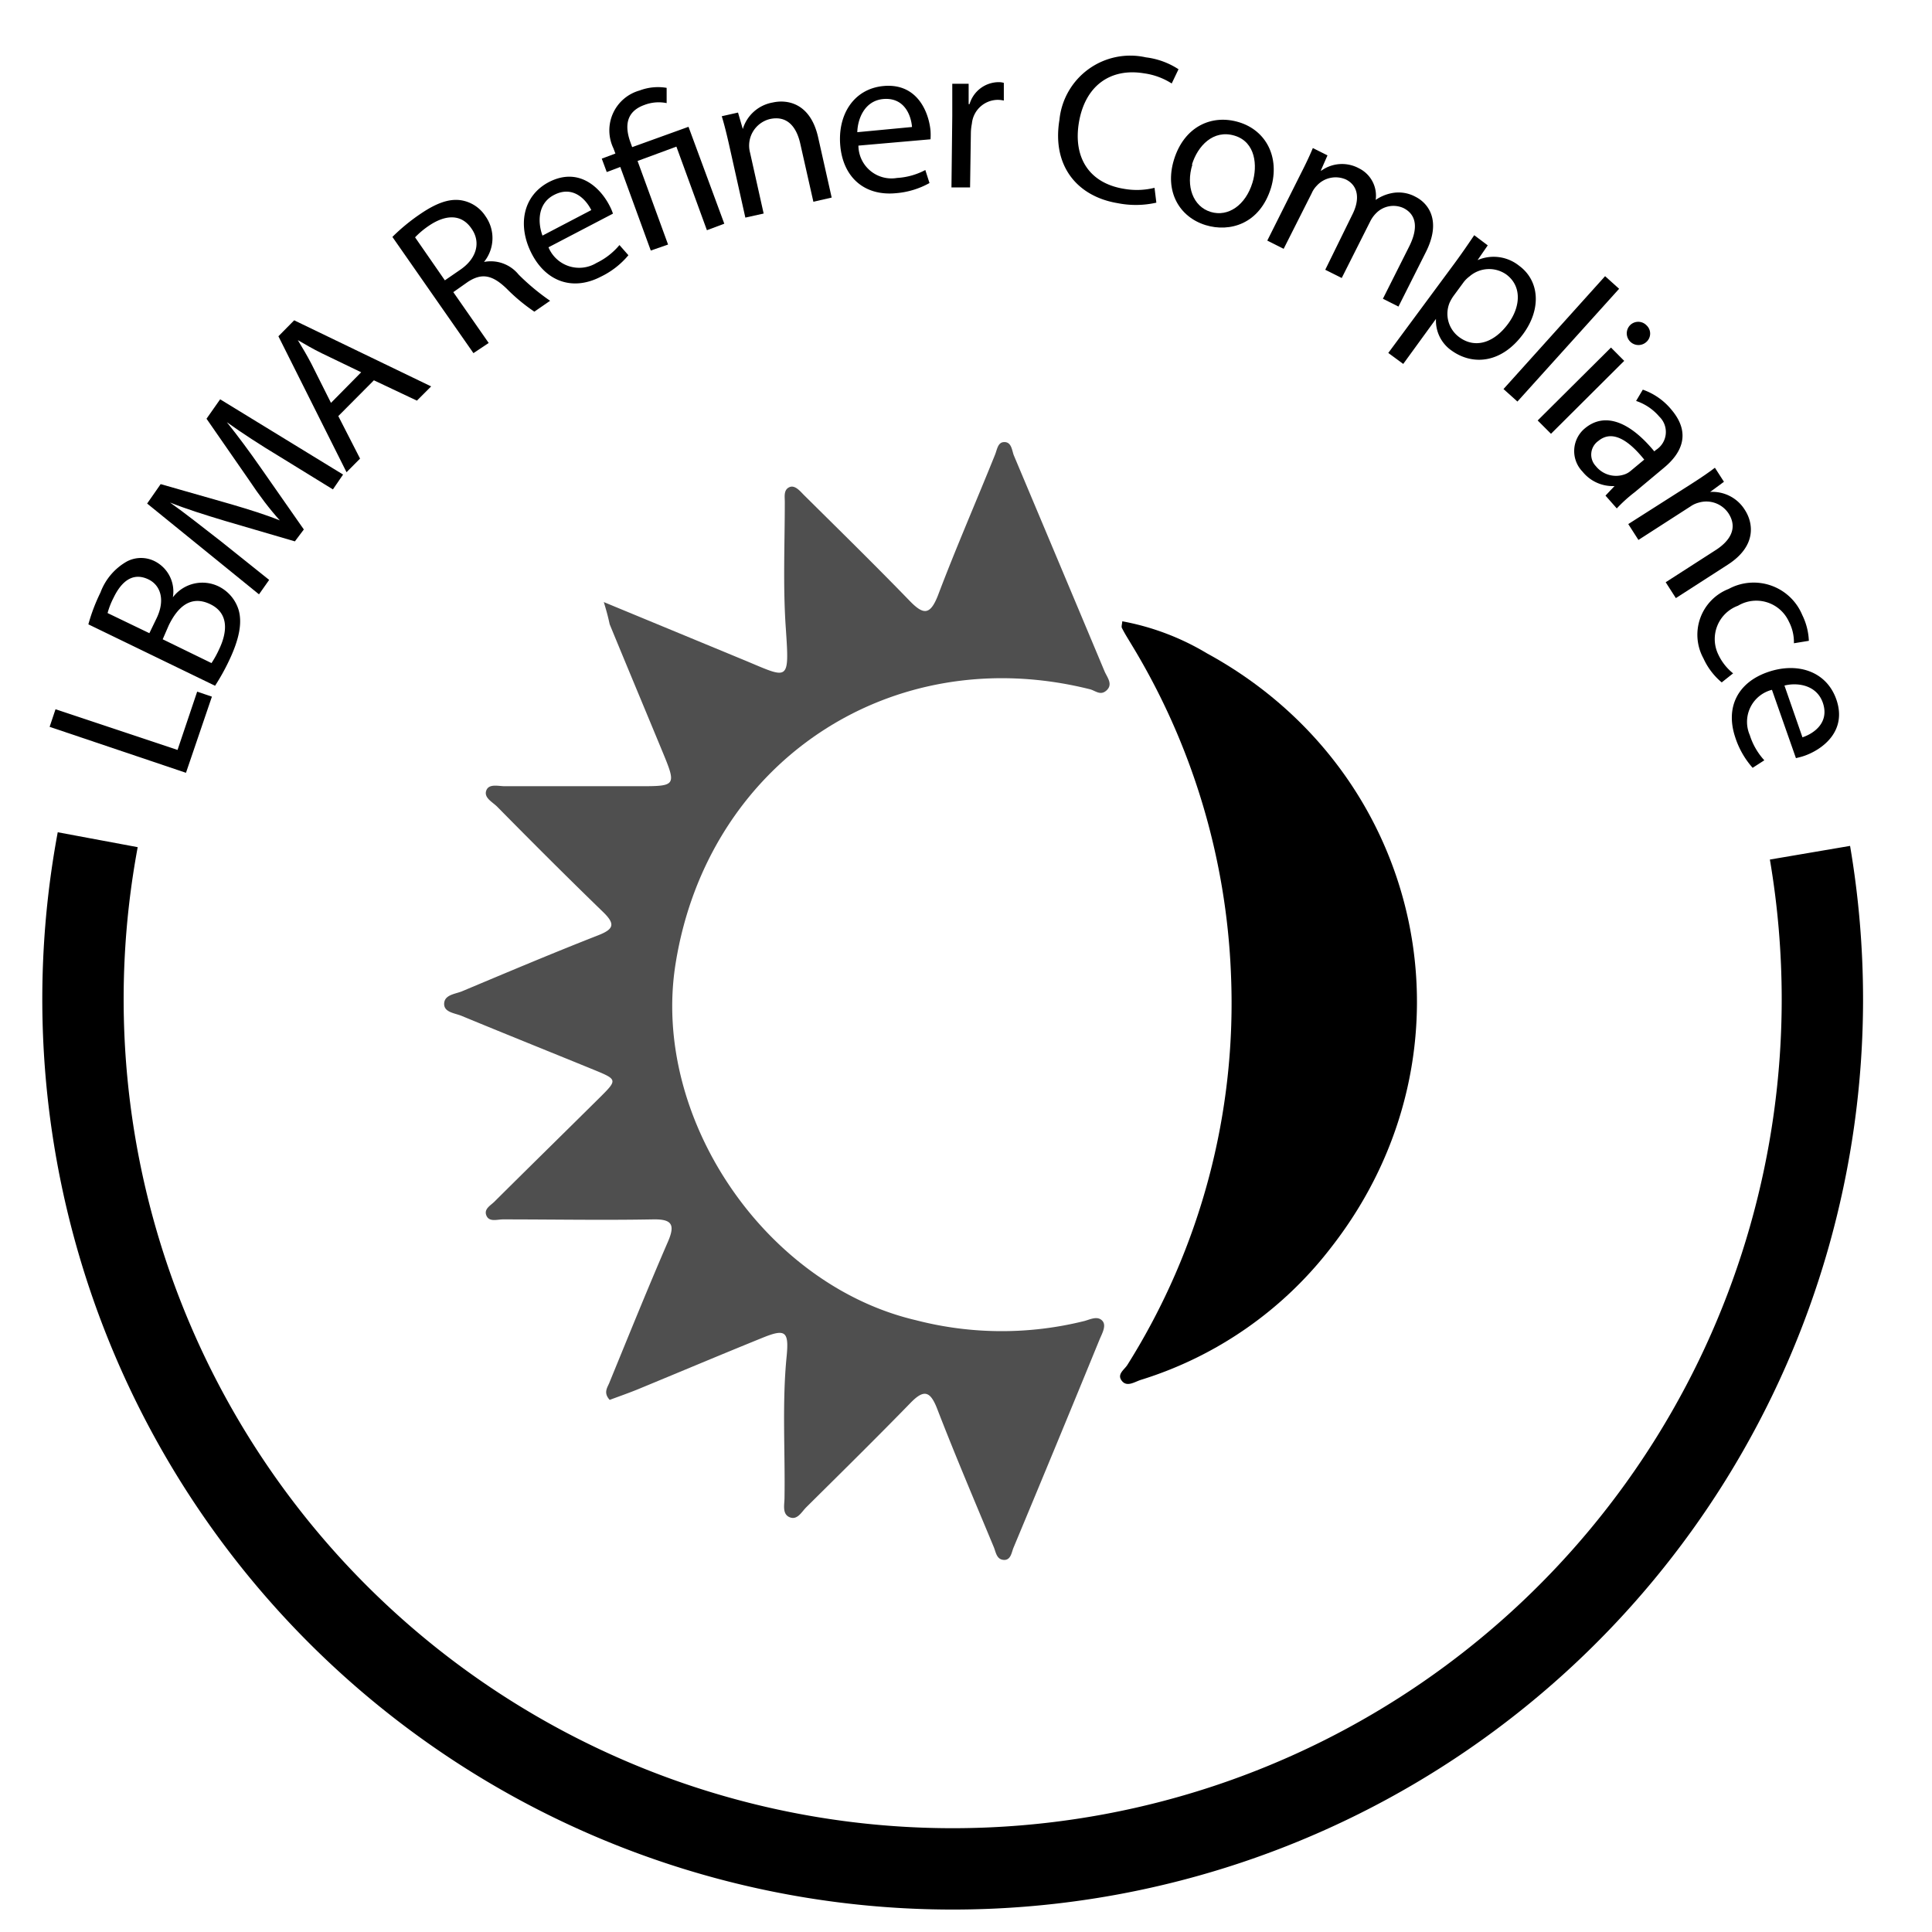 <svg id="Layer_1" data-name="Layer 1" xmlns="http://www.w3.org/2000/svg" width="190" height="190" viewBox="0 0 190 190"><defs><style>.cls-1{fill:none;stroke:#000;stroke-miterlimit:10;stroke-width:8px;}.cls-2{fill:#4f4f4f;}</style></defs><path d="M4.88,71.48l.58-1.73,12,4,1.93-5.73,1.45.49L18.29,76Z"/><path d="M8.69,61.4a17.77,17.77,0,0,1,1.19-3.13,5.84,5.84,0,0,1,2.61-3.06,3,3,0,0,1,2.76,0A3.34,3.34,0,0,1,17,58.74l0,0a3.65,3.65,0,0,1,4.46-1.09,3.82,3.82,0,0,1,2,2.31c.38,1.28.07,2.9-.93,5a21.23,21.23,0,0,1-1.38,2.48Zm6,.87.72-1.49c.83-1.74.42-3.2-.81-3.8-1.5-.72-2.63.14-3.43,1.8a7.59,7.59,0,0,0-.59,1.51Zm6.11,2.94a9.72,9.72,0,0,0,.74-1.34c.82-1.7,1-3.58-.9-4.47s-3.18.31-4.05,2.11L16,62.87Z"/><path d="M27.43,44.86c-1.67-1-3.69-2.31-5.12-3.34l0,0c1.08,1.35,2.19,2.84,3.38,4.55l4.19,6L29,53.24l-6.83-2c-2-.6-3.84-1.18-5.45-1.82l0,0c1.42,1,3.3,2.49,5,3.81l4.75,3.8-1,1.42-11-8.93,1.33-1.91,7,2c1.76.52,3.31,1,4.72,1.57l0,0c-1-1.11-2-2.42-3.05-4l-4.16-6,1.34-1.91,12.09,7.4-1,1.46Z"/><path d="M33.27,40.92l2.14,4.18-1.33,1.34-6.7-13.37,1.55-1.57L42.4,38,41,39.4l-4.23-2Zm2.25-4.31-3.88-1.87c-.88-.43-1.62-.87-2.35-1.29l0,0c.45.74.9,1.5,1.32,2.3l1.94,3.87Z"/><path d="M38.59,23.3a19,19,0,0,1,2.72-2.24c1.61-1.1,2.85-1.53,4-1.37a3.52,3.52,0,0,1,2.44,1.58,3.72,3.72,0,0,1-.15,4.49l0,0A3.52,3.52,0,0,1,51,27a22,22,0,0,0,3.1,2.58l-1.55,1.07a17.79,17.79,0,0,1-2.7-2.24C48.4,27,47.36,26.84,46,27.73l-1.42,1,3.48,5-1.5,1Zm5.16,4.27,1.54-1.06c1.61-1.11,2-2.7,1.1-4-1-1.5-2.57-1.41-4.18-.33a8.22,8.22,0,0,0-1.39,1.16Z"/><path d="M53.94,24.32a3.27,3.27,0,0,0,4.72,1.54,6.76,6.76,0,0,0,2.26-1.76l.88,1a8.1,8.1,0,0,1-2.71,2.11c-2.78,1.44-5.39.47-6.8-2.26s-.91-5.7,1.72-7.06c3-1.52,5.08.67,5.93,2.33a4.73,4.73,0,0,1,.34.79Zm4.21-3.66c-.53-1.06-1.81-2.45-3.66-1.49-1.66.85-1.6,2.76-1.14,4Z"/><path d="M64,24.64l-3-8.22-1.33.5-.49-1.32,1.34-.5-.19-.51A4.07,4.07,0,0,1,62.9,8.9a5.1,5.1,0,0,1,2.66-.26v1.5a3.93,3.93,0,0,0-2.21.19C61.51,11,61.45,12.48,62,14l.17.47,5.54-2L71.23,22l-1.71.64-3-8.22-3.82,1.41,3,8.22Z"/><path d="M71.67,14.1c-.23-1-.44-1.86-.69-2.67l1.6-.36.47,1.62h0A3.74,3.74,0,0,1,76,10.08c1.37-.31,3.69,0,4.46,3.43l1.33,5.92-1.8.41-1.29-5.72c-.36-1.6-1.25-2.8-3-2.41A2.69,2.69,0,0,0,73.76,15l1.34,6-1.8.4Z"/><path d="M84.42,14.32a3.25,3.25,0,0,0,3.8,3.18A6.76,6.76,0,0,0,91,16.72L91.41,18A8.1,8.1,0,0,1,88.1,19c-3.11.29-5.17-1.58-5.46-4.63s1.29-5.63,4.24-5.91c3.3-.31,4.45,2.52,4.63,4.38a6.35,6.35,0,0,1,0,.86Zm5.27-1.83c-.09-1.17-.77-2.94-2.84-2.75-1.86.18-2.51,2-2.54,3.26Z"/><path d="M93.65,11.41c0-1.2,0-2.23,0-3.17l1.61,0,0,2h.09A3,3,0,0,1,98.2,8.08a1.68,1.68,0,0,1,.52.07l0,1.74a2.74,2.74,0,0,0-.63-.07,2.58,2.58,0,0,0-2.51,2.33,5.35,5.35,0,0,0-.1.86l-.08,5.42-1.83,0Z"/><path d="M113.72,19.93a9.14,9.14,0,0,1-3.8.05c-3.94-.65-6.49-3.62-5.73-8.2a7,7,0,0,1,8.5-6.14,7.54,7.54,0,0,1,3.21,1.17l-.67,1.4a6.74,6.74,0,0,0-2.73-1c-3.27-.54-5.79,1.19-6.4,4.86-.56,3.42,1,5.94,4.44,6.5a7.21,7.21,0,0,0,3-.1Z"/><path d="M125,18.46c-1.11,3.6-4.08,4.4-6.43,3.68-2.63-.81-4.06-3.36-3.12-6.43,1-3.26,3.71-4.51,6.4-3.69S125.87,15.49,125,18.46Zm-7.74-2.27c-.66,2.13.07,4.12,1.8,4.65s3.44-.68,4.11-2.87c.51-1.65.33-4-1.76-4.63S117.78,14.35,117.22,16.19Z"/><path d="M127.94,17.05c.48-.94.85-1.72,1.17-2.49l1.44.72-.66,1.5.06,0a3.49,3.49,0,0,1,3.69-.23,3,3,0,0,1,1.65,3.11l0,0a4.19,4.19,0,0,1,1.6-.67,3.48,3.48,0,0,1,2.33.37c1.2.61,2.59,2.29,1,5.44l-2.69,5.35L136,29.38l2.58-5.13c.88-1.75.77-3.12-.56-3.79a2.38,2.38,0,0,0-2.7.52,3,3,0,0,0-.55.76l-2.82,5.6-1.62-.81L133,21.09c.73-1.44.62-2.81-.64-3.44a2.51,2.51,0,0,0-2.87.62A2.4,2.4,0,0,0,129,19l-2.76,5.47-1.61-.81Z"/><path d="M143.08,25.85c.77-1.05,1.36-1.92,1.9-2.72l1.33,1-1,1.45,0,0a4,4,0,0,1,4.08.55c2,1.46,2.23,4.23.4,6.72-2.17,2.94-5,3.07-7,1.65a3.57,3.57,0,0,1-1.57-3.14l0,0L138,35.79l-1.47-1.08Zm-.14,3.26a4.12,4.12,0,0,0-.38.66,2.85,2.85,0,0,0,.95,3.39c1.57,1.16,3.43.55,4.81-1.33,1.21-1.64,1.38-3.68-.19-4.84a2.94,2.94,0,0,0-3.61.19,3,3,0,0,0-.55.53Z"/><path d="M157.85,27.16l1.38,1.24-10,11.09-1.37-1.23Z"/><path d="M151.22,41.35l7.21-7.17,1.3,1.31-7.2,7.17Zm10.69-7.72A1.15,1.15,0,0,1,160.29,32a1.13,1.13,0,0,1,1.64,0A1.1,1.1,0,0,1,161.91,33.63Z"/><path d="M157.89,48.74l.89-.94,0,0a3.81,3.81,0,0,1-3.15-1.42,2.9,2.9,0,0,1,.24-4.26c1.89-1.57,4.32-.76,6.82,2.27l.16-.14a2.09,2.09,0,0,0,.33-3.28,5.12,5.12,0,0,0-2.28-1.54l.66-1.11a6.36,6.36,0,0,1,2.84,2c2,2.39.85,4.33-.71,5.64l-2.92,2.44A14.37,14.37,0,0,0,159,50Zm3.81-3.54c-1.26-1.57-3-3.1-4.52-1.83a1.64,1.64,0,0,0-.24,2.47,2.54,2.54,0,0,0,2.89.79,1.85,1.85,0,0,0,.51-.3Z"/><path d="M166.38,47.56c.89-.57,1.6-1.05,2.27-1.56l.89,1.38-1.36,1,0,0a3.74,3.74,0,0,1,3.43,1.79c.76,1.18,1.24,3.47-1.69,5.36l-5.11,3.29-1-1.56,4.93-3.17c1.38-.89,2.19-2.14,1.25-3.6a2.62,2.62,0,0,0-2.93-1.06,2.5,2.5,0,0,0-.79.36l-5.14,3.31-1-1.56Z"/><path d="M169.32,67.11a6.65,6.65,0,0,1-1.8-2.37A4.83,4.83,0,0,1,170,57.92a5.17,5.17,0,0,1,7.24,2.56,6.31,6.31,0,0,1,.65,2.54l-1.47.24a4.36,4.36,0,0,0-.5-2.14,3.52,3.52,0,0,0-5-1.55A3.49,3.49,0,0,0,169,64.4a5.16,5.16,0,0,0,1.44,1.82Z"/><path d="M174.26,67.84a3.25,3.25,0,0,0-2.18,4.45,6.59,6.59,0,0,0,1.43,2.48l-1.15.74a8.42,8.42,0,0,1-1.71-3c-1-3,.29-5.4,3.19-6.41s5.77-.11,6.75,2.68c1.09,3.13-1.37,4.93-3.14,5.55-.35.12-.64.18-.83.23Zm3,4.67c1.12-.37,2.68-1.45,2-3.41-.62-1.76-2.52-2-3.77-1.68Z"/><path class="cls-1" d="M9.61,82.58A85.53,85.53,0,1,0,179.22,98.3,86,86,0,0,0,178,83.86"/><path class="cls-2" d="M59.38,59.21l13.71,5.67c4.47,1.85,4.56,2.34,4.19-3.09-.29-4.12-.1-8.29-.1-12.44,0-.5-.13-1.16.43-1.43s1.07.38,1.46.77c3.49,3.46,7,6.9,10.4,10.41,1.34,1.38,2,1.42,2.77-.54C94,53.91,96,49.33,97.85,44.73c.2-.48.27-1.2.84-1.25.77-.07.82.76,1,1.27q4.48,10.64,8.94,21.28c.25.58.84,1.25.21,1.85s-1.15,0-1.71-.11c-19.44-4.84-37.52,7.14-40.69,27-2.42,15.09,8.77,31.6,23.66,35.07a33.6,33.6,0,0,0,16.55.07c.56-.15,1.25-.52,1.73-.05s0,1.28-.24,1.86q-4.2,10.26-8.47,20.49c-.19.46-.25,1.17-.88,1.2-.79,0-.84-.75-1.06-1.27-1.88-4.53-3.79-9-5.57-13.61-.69-1.77-1.32-1.9-2.62-.56-3.37,3.46-6.81,6.85-10.24,10.25-.46.45-.87,1.29-1.62,1s-.55-1.17-.53-1.82c.08-4.68-.25-9.35.21-14,.24-2.48-.11-2.76-2.39-1.83-4.12,1.67-8.22,3.4-12.34,5.1-.9.36-1.81.68-2.67,1-.68-.74-.18-1.26,0-1.77,1.89-4.61,3.75-9.22,5.73-13.79.76-1.75.33-2.23-1.52-2.19-4.9.09-9.81,0-14.71,0-.57,0-1.36.29-1.63-.39s.48-1,.88-1.44c3.42-3.4,6.87-6.78,10.3-10.18,1.73-1.72,1.71-1.75-.63-2.71-4.33-1.77-8.67-3.51-13-5.3-.66-.27-1.74-.34-1.7-1.21s1.09-.93,1.75-1.2c4.46-1.87,8.9-3.75,13.4-5.51,1.56-.61,1.69-1.11.49-2.28-3.52-3.41-7-6.89-10.43-10.37-.46-.46-1.32-.87-1.07-1.58s1.19-.43,1.82-.43c4.38,0,8.76,0,13.13,0,3.78,0,3.79,0,2.3-3.59-1.7-4.11-3.42-8.22-5.11-12.33C59.84,60.86,59.73,60.35,59.38,59.21Z"/><path d="M110.37,61.1a25,25,0,0,1,8.34,3.16C140.22,76,146,103.38,130.89,122.7a37.64,37.64,0,0,1-18.69,13c-.61.19-1.37.75-1.88.09s.27-1.09.57-1.59a66.83,66.83,0,0,0,10.17-38.34,67.47,67.47,0,0,0-9.83-32.55c-.31-.52-.62-1-.9-1.56C110.27,61.61,110.34,61.44,110.37,61.1Z"/></svg>